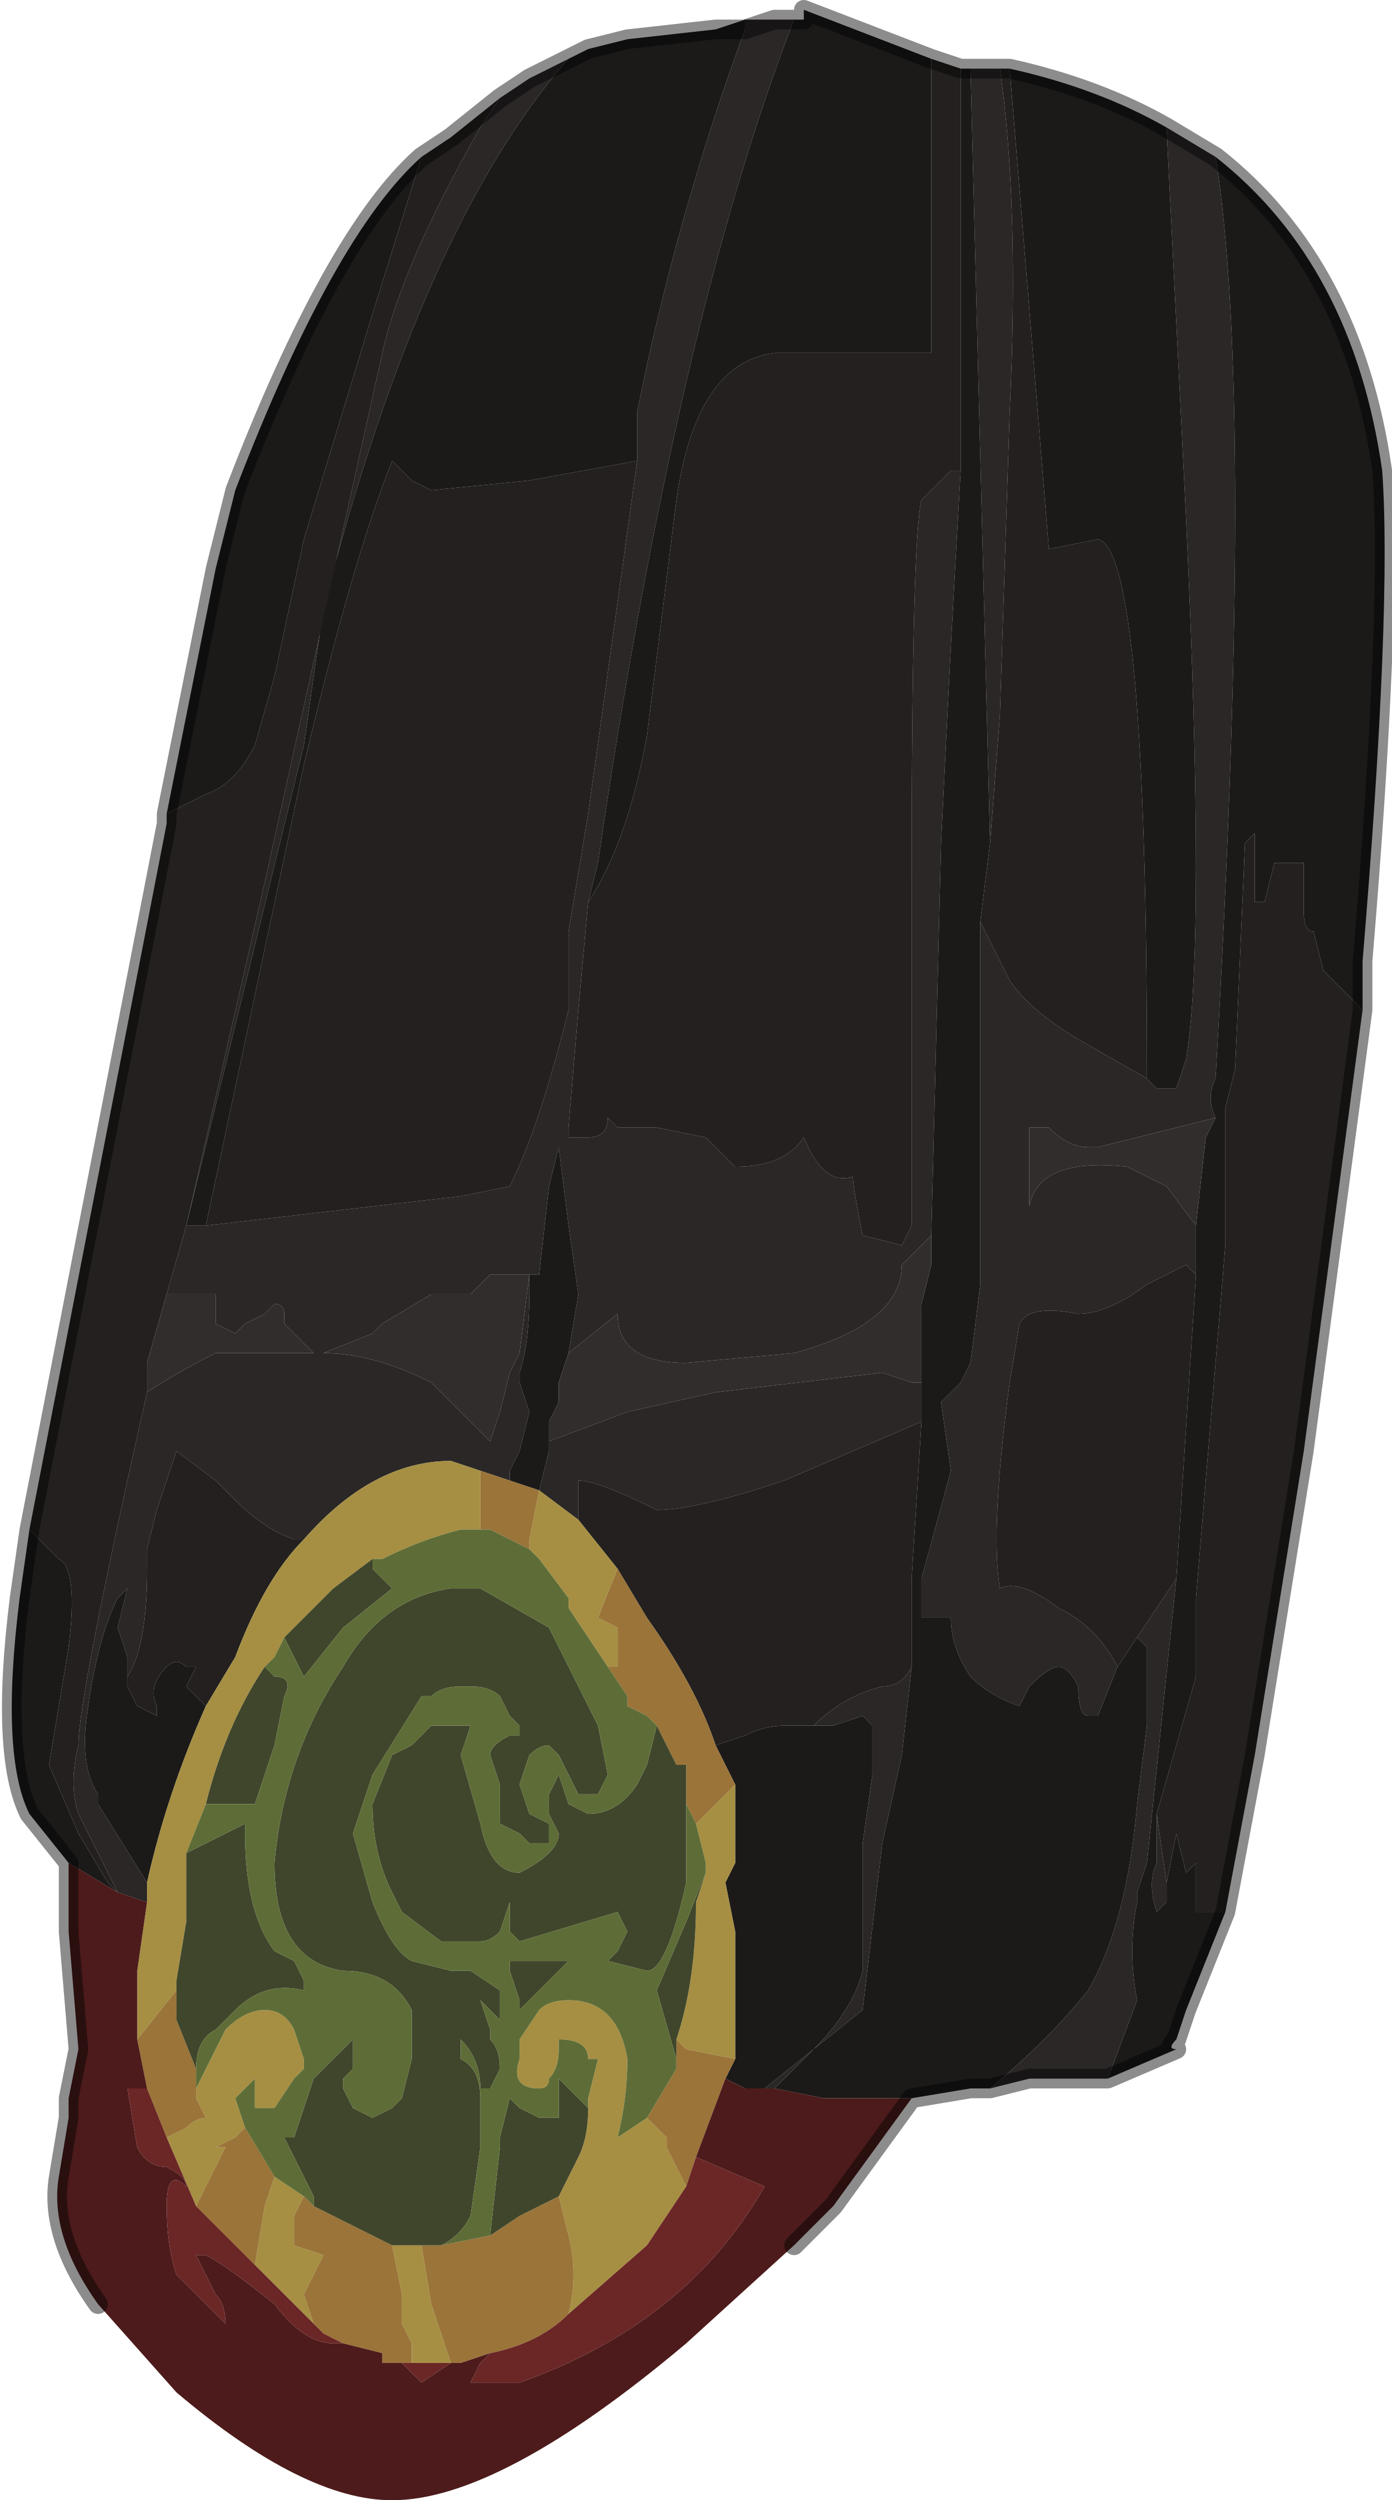 <?xml version="1.0" encoding="UTF-8" standalone="no"?>
<svg xmlns:xlink="http://www.w3.org/1999/xlink" height="12.75px" width="7.1px" xmlns="http://www.w3.org/2000/svg">
  <g transform="matrix(1.0, 0.0, 0.0, 1.0, 3.45, 6.4)">
    <path d="M0.5 -6.3 L0.35 -6.25 0.5 -6.3 0.6 -6.3 0.5 -6.3 0.6 -6.3 Q0.0 -4.75 -0.4 -2.0 L-0.45 -1.8 -0.5 -1.25 -0.55 -0.65 -0.55 -0.6 -0.45 -0.6 Q-0.35 -0.6 -0.35 -0.7 L-0.3 -0.65 -0.25 -0.65 -0.1 -0.65 0.15 -0.6 0.3 -0.45 Q0.55 -0.45 0.65 -0.6 0.75 -0.35 0.9 -0.4 0.9 -0.35 0.95 -0.1 L1.15 -0.05 1.2 -0.15 1.2 -1.9 Q1.2 -3.65 1.25 -3.85 L1.4 -4.0 1.45 -4.0 Q1.4 -3.15 1.35 -2.1 L1.3 -0.1 1.25 -0.05 1.2 0.0 1.15 0.05 Q1.15 0.35 0.6 0.5 L0.05 0.55 Q-0.3 0.55 -0.3 0.3 L-0.55 0.5 -0.5 0.2 -0.55 -0.15 -0.6 -0.55 -0.65 -0.35 -0.7 0.1 -0.9 0.1 -0.95 0.1 -1.05 0.2 -1.25 0.2 -1.5 0.35 -1.55 0.4 -1.8 0.5 Q-1.55 0.5 -1.25 0.65 L-1.05 0.85 -0.95 0.95 -0.9 0.8 -0.85 0.6 -0.8 0.5 -0.75 0.1 -0.75 0.2 Q-0.75 0.45 -0.8 0.6 L-0.8 0.65 -0.75 0.8 -0.8 1.0 -0.85 1.1 -0.85 1.15 -1.0 1.1 -1.0 1.1 -1.15 1.05 Q-1.55 1.05 -1.9 1.45 L-1.95 1.45 Q-2.1 1.4 -2.25 1.25 L-2.35 1.15 -2.55 1.0 -2.65 1.3 -2.7 1.5 -2.7 1.6 Q-2.7 2.0 -2.8 2.15 L-2.8 2.05 -2.85 1.9 -2.8 1.7 -2.85 1.75 Q-2.95 1.95 -3.0 2.3 -3.05 2.6 -2.95 2.75 L-2.95 2.8 -2.7 3.2 -2.7 3.3 -2.85 3.25 -3.05 2.85 Q-3.1 2.7 -3.05 2.5 -3.05 2.25 -2.7 0.7 L-2.7 0.7 Q-2.55 0.6 -2.35 0.5 L-1.85 0.5 -2.0 0.35 -2.0 0.3 Q-2.0 0.25 -2.05 0.25 L-2.1 0.3 -2.2 0.35 -2.25 0.4 -2.35 0.35 -2.35 0.2 -2.5 0.2 -2.6 0.2 -2.5 -0.15 -2.5 -0.15 -2.4 -0.15 -1.1 -0.3 -0.85 -0.35 Q-0.7 -0.65 -0.55 -1.25 L-0.55 -1.65 -0.45 -2.25 -0.2 -4.05 -0.2 -4.3 Q0.0 -5.3 0.35 -6.25 L0.35 -6.3 0.5 -6.3 M1.5 -6.05 L1.65 -6.05 Q1.75 -5.35 1.7 -4.3 L1.65 -2.75 1.6 -2.1 1.5 -6.05 M2.5 -5.75 L2.75 -5.6 Q2.95 -4.35 2.75 -0.9 2.7 -0.8 2.75 -0.7 L2.15 -0.55 2.1 -0.55 Q2.0 -0.55 1.9 -0.65 L1.8 -0.65 1.8 -0.2 1.8 -0.25 Q1.85 -0.5 2.3 -0.45 L2.5 -0.35 2.65 -0.15 2.65 0.1 2.6 0.05 2.4 0.15 Q2.2 0.3 2.05 0.3 1.8 0.25 1.75 0.35 1.75 0.35 1.7 0.65 1.6 1.4 1.65 1.7 1.75 1.65 1.95 1.8 2.15 1.9 2.25 2.1 L2.15 2.35 2.1 2.35 Q2.05 2.35 2.05 2.2 2.0 2.1 1.95 2.1 1.9 2.1 1.8 2.2 L1.75 2.3 Q1.6 2.25 1.5 2.15 1.4 2.0 1.4 1.85 L1.3 1.85 1.25 1.85 1.25 1.7 1.25 1.65 1.4 1.1 1.35 0.75 1.45 0.65 1.5 0.55 1.55 0.15 1.55 0.05 1.55 -1.7 1.7 -1.4 Q1.8 -1.25 2.05 -1.1 L2.4 -0.9 2.45 -0.85 2.55 -0.85 2.6 -1.0 Q2.7 -1.6 2.6 -3.75 L2.5 -5.75 M2.2 4.2 L1.8 4.2 1.6 4.25 Q1.9 4.0 2.1 3.75 2.3 3.4 2.35 2.8 L2.4 2.4 2.4 2.0 2.35 1.95 2.55 1.65 2.4 3.1 2.35 3.25 2.35 3.3 Q2.3 3.55 2.35 3.8 L2.2 4.2 M-0.9 -5.9 L-0.75 -6.0 -0.55 -6.1 Q-1.3 -5.25 -1.8 -3.3 L-1.9 -2.6 -2.5 -0.15 -2.1 -1.9 -1.5 -4.6 Q-1.4 -5.05 -1.0 -5.75 L-0.9 -5.9 M0.6 -6.3 L0.6 -6.3 M-0.65 0.95 L-0.25 0.8 0.2 0.7 1.05 0.6 1.2 0.65 1.25 0.65 1.25 0.85 0.55 1.15 Q0.1 1.3 -0.1 1.3 -0.4 1.15 -0.5 1.15 L-0.5 1.35 -0.7 1.2 -0.65 1.0 -0.65 0.95 M1.2 2.1 L1.15 2.55 1.05 3.0 0.95 3.85 0.7 4.05 0.5 4.25 0.45 4.25 0.7 4.05 Q0.9 3.85 0.95 3.65 L0.95 3.0 1.0 2.65 1.0 2.4 0.95 2.35 0.8 2.4 0.7 2.4 Q0.85 2.25 1.05 2.2 1.15 2.2 1.2 2.1 M2.5 3.2 L2.5 3.3 2.45 3.35 Q2.4 3.2 2.45 3.1 L2.45 2.85 2.5 3.2 M-2.9 3.2 L-2.85 3.25 -2.85 3.25 -2.9 3.2" fill="#2a2726" fill-rule="evenodd" stroke="none"/>
    <path d="M0.35 -6.3 L0.35 -6.25 Q0.0 -5.3 -0.2 -4.3 L-0.2 -4.05 -0.75 -3.95 -1.25 -3.9 -1.35 -3.95 -1.45 -4.05 Q-1.65 -3.55 -1.9 -2.5 L-2.4 -0.15 -2.5 -0.15 -2.5 -0.15 -1.9 -2.6 -1.8 -3.3 Q-1.3 -5.25 -0.55 -6.1 L-0.45 -6.15 -0.25 -6.2 0.2 -6.25 0.35 -6.3 M-2.7 3.2 L-2.95 2.8 -2.95 2.75 Q-3.05 2.6 -3.0 2.3 -2.95 1.95 -2.85 1.75 L-2.8 1.7 -2.85 1.9 -2.8 2.05 -2.8 2.15 -2.8 2.2 -2.75 2.3 -2.65 2.35 -2.65 2.3 Q-2.7 2.2 -2.6 2.1 -2.55 2.05 -2.5 2.1 L-2.45 2.1 -2.5 2.2 -2.4 2.3 Q-2.6 2.75 -2.7 3.2 M-0.85 1.15 L-0.85 1.1 -0.8 1.0 -0.75 0.8 -0.8 0.65 -0.8 0.6 Q-0.75 0.45 -0.75 0.2 L-0.75 0.1 -0.7 0.1 -0.65 -0.35 -0.6 -0.55 -0.55 -0.15 -0.5 0.2 -0.55 0.5 -0.6 0.65 -0.6 0.75 -0.65 0.85 -0.65 0.95 -0.65 1.0 -0.7 1.2 -0.7 1.2 -0.85 1.15 M1.3 -0.1 L1.35 -2.1 Q1.4 -3.15 1.45 -4.0 L1.45 -6.05 1.5 -6.05 1.6 -2.1 1.55 -1.7 1.55 0.05 1.55 0.15 1.5 0.55 1.45 0.65 1.35 0.75 1.4 1.1 1.25 1.65 1.25 1.7 1.25 1.85 1.3 1.85 1.4 1.85 Q1.4 2.0 1.5 2.15 1.6 2.25 1.75 2.3 L1.8 2.2 Q1.9 2.1 1.95 2.1 2.0 2.1 2.05 2.2 2.05 2.35 2.1 2.35 L2.15 2.35 2.25 2.1 2.35 1.95 2.4 2.0 2.4 2.4 2.35 2.8 Q2.3 3.4 2.1 3.75 1.9 4.0 1.6 4.25 L1.5 4.25 1.2 4.3 0.9 4.3 0.75 4.3 0.5 4.25 0.7 4.05 0.95 3.85 1.05 3.0 1.15 2.55 1.2 2.1 1.2 1.65 1.25 0.85 1.25 0.65 1.25 0.25 1.3 0.05 1.3 -0.1 M-0.45 -1.8 L-0.4 -2.0 Q0.0 -4.75 0.6 -6.3 L0.65 -6.3 0.65 -6.35 1.3 -6.1 1.3 -4.6 0.5 -4.6 Q0.1 -4.55 0.0 -3.85 L-0.15 -2.65 Q-0.25 -2.1 -0.45 -1.8 M1.7 -6.05 Q2.15 -5.95 2.5 -5.75 L2.6 -3.75 Q2.7 -1.6 2.6 -1.0 L2.55 -0.85 2.45 -0.85 2.4 -0.9 Q2.4 -3.6 2.15 -3.65 L1.9 -3.6 1.7 -6.05 M2.75 -5.6 Q3.45 -5.05 3.6 -4.0 3.65 -3.3 3.5 -1.5 L3.5 -1.25 3.4 -1.35 3.3 -1.45 3.25 -1.65 Q3.2 -1.65 3.2 -1.75 L3.2 -2.0 3.05 -2.0 3.0 -1.8 2.95 -1.8 2.95 -2.15 2.9 -2.1 2.85 -0.95 2.8 -0.75 2.8 -0.05 2.65 1.75 2.65 2.15 2.45 2.85 2.45 3.1 Q2.4 3.2 2.45 3.35 L2.5 3.3 2.5 3.2 2.55 2.95 2.6 3.15 2.65 3.1 2.65 3.35 2.8 3.35 2.6 3.85 2.55 4.0 Q2.5 4.05 2.55 4.05 L2.2 4.2 2.35 3.8 Q2.3 3.55 2.35 3.3 L2.35 3.25 2.4 3.1 2.55 1.65 2.65 0.1 2.65 -0.15 2.7 -0.6 2.75 -0.7 Q2.7 -0.8 2.75 -0.9 2.95 -4.35 2.75 -5.6 M-3.1 3.1 L-3.3 2.85 Q-3.45 2.55 -3.35 1.75 L-3.3 1.4 -3.15 1.55 Q-3.05 1.6 -3.1 2.0 L-3.2 2.6 -3.05 2.95 -2.9 3.2 -2.9 3.2 -2.85 3.25 -3.1 3.1 M-2.6 -2.25 L-2.35 -3.5 -2.25 -3.9 Q-1.75 -5.2 -1.3 -5.6 L-1.55 -4.8 -1.9 -3.65 -2.05 -2.95 -2.15 -2.6 Q-2.25 -2.4 -2.4 -2.35 L-2.6 -2.25 M0.6 -6.3 L0.65 -6.3 0.6 -6.3 0.6 -6.3 M0.2 -6.25 L0.35 -6.25 0.2 -6.25 M0.2 2.5 L0.35 2.45 Q0.45 2.4 0.55 2.4 L0.7 2.4 0.8 2.4 0.95 2.35 1.0 2.4 1.0 2.65 0.95 3.0 0.95 3.65 Q0.9 3.85 0.7 4.05 L0.45 4.25 0.35 4.25 0.25 4.2 0.3 4.1 0.3 3.45 0.25 3.2 0.3 3.1 0.3 2.7 0.2 2.5 M-2.5 -0.15 L-2.5 -0.15" fill="#1c1a19" fill-rule="evenodd" stroke="none"/>
    <path d="M-0.2 -4.05 L-0.45 -2.25 -0.55 -1.65 -0.55 -1.25 Q-0.7 -0.65 -0.85 -0.35 L-1.1 -0.3 -2.4 -0.15 -1.9 -2.5 Q-1.65 -3.55 -1.45 -4.05 L-1.35 -3.95 -1.25 -3.9 -0.75 -3.95 -0.2 -4.05 M-2.5 -0.15 L-2.6 0.2 -2.7 0.55 -2.7 0.7 Q-3.05 2.25 -3.05 2.5 -3.1 2.7 -3.05 2.85 L-2.85 3.25 -2.85 3.25 -2.9 3.2 -2.9 3.2 -3.05 2.95 -3.2 2.6 -3.1 2.0 Q-3.05 1.6 -3.15 1.55 L-3.3 1.4 -2.6 -2.2 -2.6 -2.25 -2.4 -2.35 Q-2.25 -2.4 -2.15 -2.6 L-2.05 -2.95 -1.9 -3.65 -1.55 -4.8 -1.3 -5.6 -1.15 -5.7 -0.9 -5.9 -1.0 -5.75 Q-1.4 -5.05 -1.5 -4.6 L-2.1 -1.9 -2.5 -0.15 -2.5 -0.15 M-2.8 2.15 Q-2.7 2.0 -2.7 1.6 L-2.7 1.5 -2.65 1.3 -2.55 1.0 -2.35 1.15 -2.25 1.25 Q-2.1 1.4 -1.95 1.45 L-1.9 1.45 Q-2.1 1.65 -2.25 2.05 L-2.4 2.3 -2.5 2.2 -2.45 2.1 -2.5 2.1 Q-2.55 2.05 -2.6 2.1 -2.7 2.2 -2.65 2.3 L-2.65 2.35 -2.75 2.3 -2.8 2.2 -2.8 2.15 M1.45 -4.0 L1.4 -4.0 1.25 -3.85 Q1.2 -3.65 1.2 -1.9 L1.2 -0.15 1.15 -0.05 0.95 -0.1 Q0.9 -0.35 0.9 -0.4 0.75 -0.35 0.65 -0.6 0.55 -0.45 0.3 -0.45 L0.15 -0.6 -0.1 -0.65 -0.25 -0.65 -0.3 -0.65 -0.35 -0.7 Q-0.35 -0.6 -0.45 -0.6 L-0.55 -0.6 -0.55 -0.65 -0.5 -1.25 -0.45 -1.8 Q-0.25 -2.1 -0.15 -2.65 L0.0 -3.85 Q0.1 -4.55 0.5 -4.6 L1.3 -4.6 1.3 -6.1 1.45 -6.05 1.45 -6.05 1.45 -4.0 M1.65 -6.05 L1.7 -6.05 1.9 -3.6 2.15 -3.65 Q2.4 -3.6 2.4 -0.9 L2.05 -1.1 Q1.8 -1.25 1.7 -1.4 L1.55 -1.7 1.6 -2.1 1.65 -2.75 1.7 -4.3 Q1.75 -5.35 1.65 -6.05 M3.5 -1.25 L3.2 1.0 2.95 2.55 2.8 3.35 2.65 3.35 2.65 3.1 2.6 3.15 2.55 2.95 2.5 3.2 2.45 2.85 2.65 2.15 2.65 1.75 2.8 -0.05 2.8 -0.75 2.85 -0.95 2.9 -2.1 2.95 -2.15 2.95 -1.8 3.0 -1.8 3.05 -2.0 3.2 -2.0 3.2 -1.75 Q3.2 -1.65 3.25 -1.65 L3.3 -1.45 3.4 -1.35 3.5 -1.25 M2.25 2.1 Q2.15 1.9 1.95 1.8 1.75 1.65 1.65 1.7 1.6 1.4 1.7 0.65 1.75 0.35 1.75 0.35 1.8 0.25 2.05 0.3 2.2 0.3 2.4 0.15 L2.6 0.05 2.65 0.1 2.55 1.65 2.35 1.95 2.25 2.1 M1.25 0.85 L1.2 1.65 1.2 2.1 Q1.15 2.2 1.05 2.2 0.85 2.25 0.7 2.4 L0.55 2.4 Q0.45 2.4 0.35 2.45 L0.2 2.5 Q0.1 2.2 -0.15 1.85 L-0.3 1.6 -0.5 1.35 -0.5 1.15 Q-0.4 1.15 -0.1 1.3 0.1 1.3 0.55 1.15 L1.25 0.85 M-2.85 3.25 L-2.85 3.25" fill="#23201f" fill-rule="evenodd" stroke="none"/>
    <path d="M-2.6 0.2 L-2.5 0.2 -2.35 0.2 -2.35 0.35 -2.25 0.4 -2.2 0.35 -2.1 0.3 -2.05 0.25 Q-2.0 0.25 -2.0 0.3 L-2.0 0.35 -1.85 0.5 -2.35 0.5 Q-2.55 0.6 -2.7 0.7 L-2.7 0.7 -2.7 0.55 -2.6 0.2 M-0.75 0.1 L-0.8 0.5 -0.85 0.6 -0.9 0.8 -0.95 0.95 -1.05 0.85 -1.25 0.65 Q-1.55 0.5 -1.8 0.5 L-1.55 0.4 -1.5 0.35 -1.25 0.2 -1.05 0.2 -0.95 0.1 -0.9 0.1 -0.7 0.1 -0.75 0.1 M-0.55 0.5 L-0.3 0.3 Q-0.3 0.55 0.05 0.55 L0.6 0.5 Q1.15 0.35 1.15 0.05 L1.2 0.0 1.25 -0.05 1.3 -0.1 1.3 0.05 1.25 0.25 1.25 0.65 1.2 0.65 1.05 0.6 0.2 0.7 -0.25 0.8 -0.65 0.95 -0.65 0.85 -0.6 0.75 -0.6 0.65 -0.55 0.5 M2.65 -0.15 L2.5 -0.35 2.3 -0.45 Q1.85 -0.5 1.8 -0.25 L1.8 -0.2 1.8 -0.65 1.9 -0.65 Q2.0 -0.55 2.1 -0.55 L2.15 -0.55 2.75 -0.7 2.7 -0.6 2.65 -0.15" fill="#312d2c" fill-rule="evenodd" stroke="none"/>
    <path d="M-2.7 3.3 L-2.7 3.2 Q-2.6 2.75 -2.4 2.3 L-2.25 2.05 Q-2.1 1.65 -1.9 1.45 -1.55 1.05 -1.15 1.05 L-1.0 1.1 -1.0 1.1 -1.0 1.4 -1.1 1.4 Q-1.3 1.45 -1.5 1.55 L-1.55 1.55 -1.75 1.7 -1.85 1.8 -2.0 1.95 -2.05 2.05 -2.1 2.1 Q-2.3 2.4 -2.4 2.8 L-2.5 3.05 -2.5 3.4 -2.55 3.7 -2.55 3.75 -2.75 4.0 -2.75 3.65 -2.7 3.3 M0.3 2.7 L0.3 3.1 0.25 3.2 0.3 3.45 0.3 4.1 0.05 4.05 0.0 4.0 Q0.1 3.7 0.1 3.3 L0.15 3.15 0.15 3.1 0.1 2.9 0.25 2.75 0.3 2.7 M-0.35 2.1 L-0.55 1.8 -0.55 1.75 -0.7 1.55 -0.75 1.5 -0.75 1.45 -0.7 1.2 -0.5 1.35 -0.3 1.6 -0.4 1.85 Q-0.3 1.9 -0.3 1.9 -0.3 1.9 -0.3 1.95 L-0.3 2.1 -0.35 2.1 M-2.45 4.15 L-2.45 4.25 -2.45 4.25 -2.3 3.95 Q-2.2 3.85 -2.1 3.85 -2.0 3.85 -1.95 3.95 L-1.9 4.1 -1.9 4.15 -1.95 4.2 -2.05 4.35 -2.15 4.35 -2.15 4.25 -2.15 4.2 -2.1 4.15 -2.15 4.2 -2.25 4.3 -2.2 4.45 -2.25 4.5 -2.35 4.55 -2.3 4.55 -2.35 4.65 -2.4 4.75 -2.45 4.85 -2.6 4.5 -2.5 4.45 Q-2.45 4.4 -2.4 4.4 L-2.45 4.3 -2.45 4.2 -2.45 4.15 M-2.05 4.7 L-1.9 4.8 -1.95 4.9 -1.95 5.05 -1.8 5.1 -1.9 5.3 -1.85 5.45 -2.15 5.15 -2.1 4.85 -2.05 4.7 M-0.45 4.35 L-0.45 4.3 -0.4 4.1 -0.45 4.1 Q-0.45 4.0 -0.6 4.0 L-0.6 4.05 Q-0.6 4.15 -0.65 4.2 -0.65 4.25 -0.7 4.25 -0.85 4.25 -0.8 4.1 L-0.8 4.0 -0.7 3.85 Q-0.65 3.8 -0.55 3.8 -0.3 3.8 -0.25 4.1 -0.25 4.3 -0.3 4.5 L-0.15 4.4 -0.05 4.5 -0.05 4.55 0.05 4.75 -0.15 5.05 -0.55 5.4 Q-0.5 5.2 -0.55 5.0 L-0.6 4.8 -0.5 4.6 Q-0.45 4.5 -0.45 4.35 M-1.15 5.65 L-1.15 5.65 -1.3 5.65 -1.35 5.65 -1.35 5.55 -1.4 5.45 -1.4 5.3 -1.45 5.05 -1.35 5.05 -1.3 5.05 -1.25 5.35 -1.15 5.65 M-0.7 1.2 L-0.7 1.2" fill="#a68f43" fill-rule="evenodd" stroke="none"/>
    <path d="M-1.0 1.1 L-0.85 1.15 -0.7 1.2 -0.75 1.45 -0.75 1.5 -0.95 1.4 -0.95 1.4 -1.0 1.4 -1.0 1.1 M0.2 2.5 L0.3 2.7 0.25 2.75 0.1 2.9 0.05 2.8 0.05 2.6 0.0 2.6 -0.1 2.4 -0.15 2.35 -0.25 2.3 -0.25 2.25 -0.35 2.1 -0.3 2.1 -0.3 1.95 Q-0.3 1.9 -0.3 1.9 -0.3 1.9 -0.4 1.85 L-0.3 1.6 -0.15 1.85 Q0.1 2.2 0.2 2.5 M0.3 4.1 L0.25 4.2 0.1 4.6 0.05 4.75 -0.05 4.55 -0.05 4.5 -0.15 4.4 0.0 4.15 0.0 4.1 0.0 4.0 0.05 4.05 0.3 4.1 M-2.45 4.15 L-2.45 4.15 -2.45 4.2 -2.45 4.3 -2.4 4.4 Q-2.45 4.4 -2.5 4.45 L-2.6 4.5 -2.7 4.25 -2.75 4.0 -2.55 3.75 -2.55 3.9 -2.45 4.15 M-2.2 4.45 L-2.05 4.7 -2.1 4.85 -2.15 5.15 -2.25 5.05 -2.4 4.9 -2.45 4.85 -2.4 4.75 -2.35 4.65 -2.3 4.55 -2.35 4.55 -2.25 4.5 -2.2 4.45 M-1.9 4.8 L-1.85 4.85 -1.45 5.05 -1.4 5.3 -1.4 5.45 -1.35 5.55 -1.35 5.65 -1.5 5.65 -1.5 5.6 -1.7 5.55 -1.8 5.5 -1.85 5.45 -1.9 5.3 -1.8 5.1 -1.95 5.05 -1.95 4.9 -1.9 4.8 M-1.2 5.05 L-0.95 5.0 -0.8 4.9 -0.6 4.8 -0.55 5.0 Q-0.5 5.2 -0.55 5.4 -0.7 5.55 -0.95 5.6 L-1.1 5.65 -1.15 5.65 -1.25 5.35 -1.3 5.05 -1.2 5.05" fill="#9a7439" fill-rule="evenodd" stroke="none"/>
    <path d="M0.15 3.15 L0.1 3.3 Q0.1 3.7 0.0 4.0 L0.0 4.1 -0.1 3.75 0.05 3.4 0.15 3.15 M-0.1 2.4 L0.0 2.6 0.05 2.6 0.05 2.8 0.05 3.2 Q-0.05 3.65 -0.15 3.65 L-0.35 3.6 -0.3 3.55 -0.25 3.45 -0.3 3.35 -0.8 3.5 -0.85 3.45 -0.85 3.3 -0.85 3.3 -0.9 3.45 Q-0.95 3.5 -1.0 3.5 L-1.2 3.5 -1.2 3.5 -1.4 3.35 -1.45 3.25 Q-1.55 3.05 -1.55 2.8 L-1.45 2.55 -1.45 2.55 -1.35 2.5 -1.25 2.4 -1.05 2.4 -1.1 2.55 -1.0 2.9 Q-0.95 3.15 -0.8 3.15 -0.6 3.05 -0.6 2.95 L-0.65 2.85 -0.65 2.75 -0.6 2.65 -0.55 2.8 -0.45 2.85 Q-0.3 2.85 -0.2 2.7 L-0.15 2.6 -0.1 2.4 M-1.55 1.55 L-1.55 1.6 -1.45 1.7 -1.7 1.9 -1.9 2.15 -2.0 1.95 -1.85 1.8 -1.75 1.7 -1.55 1.55 M-2.1 2.1 L-2.05 2.15 Q-1.95 2.15 -2.0 2.25 L-2.05 2.5 -2.15 2.8 -2.4 2.8 Q-2.3 2.4 -2.1 2.1 M-2.5 3.05 L-2.4 3.0 -2.2 2.9 -2.2 2.95 Q-2.2 3.35 -2.05 3.55 L-1.95 3.6 -1.9 3.7 -1.9 3.75 Q-2.1 3.7 -2.25 3.85 L-2.35 3.95 Q-2.45 4.0 -2.45 4.15 L-2.55 3.9 -2.55 3.75 -2.55 3.7 -2.5 3.4 -2.5 3.05 M-1.85 4.85 L-1.85 4.8 -2.0 4.5 -1.95 4.5 -1.85 4.2 -1.8 4.15 -1.65 4.0 -1.65 4.15 -1.7 4.2 -1.7 4.25 -1.65 4.35 -1.55 4.4 -1.45 4.35 -1.4 4.3 -1.35 4.1 -1.35 3.85 Q-1.45 3.65 -1.7 3.65 -2.05 3.6 -2.05 3.1 -2.0 2.55 -1.7 2.1 -1.5 1.75 -1.15 1.7 L-1.15 1.7 -1.1 1.7 -1.0 1.7 -0.65 1.9 -0.6 2.0 -0.5 2.2 -0.4 2.4 -0.35 2.65 -0.35 2.65 -0.4 2.75 -0.5 2.75 -0.6 2.55 Q-0.65 2.5 -0.65 2.5 -0.7 2.5 -0.75 2.55 L-0.75 2.55 -0.8 2.7 -0.75 2.85 -0.65 2.9 -0.65 3.0 -0.75 3.0 -0.8 2.95 -0.9 2.9 -0.9 2.7 -0.95 2.55 Q-0.95 2.5 -0.85 2.45 L-0.8 2.45 -0.8 2.4 -0.85 2.35 -0.9 2.25 Q-0.95 2.2 -1.05 2.2 L-1.1 2.2 Q-1.2 2.2 -1.25 2.25 L-1.3 2.25 -1.3 2.25 -1.55 2.65 -1.65 2.95 -1.55 3.3 Q-1.45 3.55 -1.35 3.6 L-1.15 3.65 -1.05 3.65 -1.05 3.65 -0.9 3.75 -0.9 3.9 -1.0 3.8 -0.95 3.95 -0.95 4.0 Q-0.9 4.05 -0.9 4.15 L-0.95 4.25 -1.0 4.25 Q-1.0 4.1 -1.1 4.0 L-1.1 4.1 Q-1.0 4.15 -1.0 4.3 L-1.0 4.55 -1.05 4.9 Q-1.1 5.0 -1.2 5.05 L-1.3 5.05 -1.35 5.05 -1.45 5.05 -1.85 4.85 M-0.95 5.0 L-0.9 4.55 -0.9 4.5 -0.85 4.3 -0.8 4.35 -0.7 4.4 -0.6 4.4 Q-0.6 4.35 -0.6 4.2 L-0.5 4.3 -0.45 4.35 Q-0.45 4.5 -0.5 4.6 L-0.6 4.8 -0.8 4.9 -0.95 5.0 M-0.85 3.6 L-0.55 3.6 -0.8 3.85 -0.8 3.8 -0.85 3.65 -0.85 3.6" fill="#40462b" fill-rule="evenodd" stroke="none"/>
    <path d="M0.1 2.9 L0.15 3.1 0.15 3.15 0.05 3.4 -0.1 3.75 0.0 4.1 0.0 4.15 -0.15 4.4 -0.3 4.5 Q-0.25 4.3 -0.25 4.1 -0.3 3.8 -0.55 3.8 -0.65 3.8 -0.7 3.85 L-0.8 4.0 -0.8 4.1 Q-0.85 4.25 -0.7 4.25 -0.65 4.25 -0.65 4.2 -0.6 4.15 -0.6 4.05 L-0.6 4.0 Q-0.45 4.0 -0.45 4.1 L-0.4 4.1 -0.45 4.3 -0.45 4.35 -0.5 4.3 -0.6 4.2 Q-0.6 4.35 -0.6 4.4 L-0.7 4.4 -0.8 4.35 -0.85 4.3 -0.9 4.5 -0.9 4.55 -0.95 5.0 -1.2 5.05 Q-1.1 5.0 -1.05 4.9 L-1.0 4.55 -1.0 4.3 Q-1.0 4.15 -1.1 4.1 L-1.1 4.0 Q-1.0 4.1 -1.0 4.25 L-0.95 4.25 -0.9 4.15 Q-0.9 4.05 -0.95 4.0 L-0.95 3.95 -1.0 3.8 -0.9 3.9 -0.9 3.75 -1.05 3.65 -1.05 3.65 -1.15 3.65 -1.35 3.6 Q-1.45 3.55 -1.55 3.3 L-1.65 2.95 -1.55 2.65 -1.3 2.25 -1.3 2.25 -1.25 2.25 Q-1.2 2.2 -1.1 2.2 L-1.05 2.2 Q-0.95 2.2 -0.9 2.25 L-0.85 2.35 -0.8 2.4 -0.8 2.45 -0.85 2.45 Q-0.95 2.5 -0.95 2.55 L-0.9 2.7 -0.9 2.9 -0.8 2.95 -0.75 3.0 -0.65 3.0 -0.65 2.9 -0.75 2.85 -0.8 2.7 -0.75 2.55 -0.75 2.55 Q-0.7 2.5 -0.65 2.5 -0.65 2.5 -0.6 2.55 L-0.5 2.75 -0.4 2.75 -0.35 2.65 -0.35 2.65 -0.4 2.4 -0.5 2.2 -0.6 2.0 -0.65 1.9 -1.0 1.7 -1.1 1.7 -1.15 1.7 -1.15 1.7 Q-1.5 1.75 -1.7 2.1 -2.0 2.55 -2.05 3.1 -2.05 3.6 -1.7 3.65 -1.45 3.65 -1.35 3.85 L-1.35 4.1 -1.4 4.3 -1.45 4.35 -1.55 4.4 -1.65 4.35 -1.7 4.25 -1.7 4.2 -1.65 4.15 -1.65 4.0 -1.8 4.15 -1.85 4.2 -1.95 4.5 -2.0 4.5 -1.85 4.8 -1.85 4.85 -1.9 4.8 -2.05 4.7 -2.2 4.45 -2.25 4.3 -2.15 4.2 -2.1 4.15 -2.15 4.2 -2.15 4.25 -2.15 4.35 -2.05 4.35 -1.95 4.2 -1.9 4.15 -1.9 4.1 -1.95 3.95 Q-2.0 3.85 -2.1 3.85 -2.2 3.85 -2.3 3.95 L-2.45 4.25 -2.45 4.25 -2.45 4.15 Q-2.45 4.0 -2.35 3.95 L-2.25 3.85 Q-2.1 3.7 -1.9 3.75 L-1.9 3.7 -1.95 3.6 -2.05 3.55 Q-2.2 3.35 -2.2 2.95 L-2.2 2.9 -2.4 3.0 -2.5 3.05 -2.4 2.8 -2.15 2.8 -2.05 2.5 -2.0 2.25 Q-1.95 2.15 -2.05 2.15 L-2.1 2.1 -2.05 2.05 -2.0 1.95 -1.9 2.15 -1.7 1.9 -1.45 1.7 -1.55 1.6 -1.55 1.55 -1.5 1.55 Q-1.3 1.45 -1.1 1.4 L-1.0 1.4 -0.95 1.4 -0.95 1.4 -0.75 1.5 -0.7 1.55 -0.55 1.75 -0.55 1.8 -0.35 2.1 -0.25 2.25 -0.25 2.3 -0.15 2.35 -0.1 2.4 -0.15 2.6 -0.2 2.7 Q-0.3 2.85 -0.45 2.85 L-0.55 2.8 -0.6 2.65 -0.65 2.75 -0.65 2.85 -0.6 2.95 Q-0.6 3.05 -0.8 3.15 -0.95 3.15 -1.0 2.9 L-1.1 2.55 -1.05 2.4 -1.25 2.4 -1.35 2.5 -1.45 2.55 -1.45 2.55 -1.55 2.8 Q-1.55 3.05 -1.45 3.25 L-1.4 3.35 -1.2 3.5 -1.2 3.5 -1.0 3.5 Q-0.95 3.5 -0.9 3.45 L-0.85 3.3 -0.85 3.3 -0.85 3.45 -0.8 3.5 -0.3 3.35 -0.25 3.45 -0.3 3.55 -0.35 3.6 -0.15 3.65 Q-0.05 3.65 0.05 3.2 L0.05 2.8 0.1 2.9 M-2.45 4.15 L-2.45 4.15 M-0.85 3.6 L-0.85 3.65 -0.8 3.8 -0.8 3.85 -0.55 3.6 -0.85 3.6" fill="#5e6d37" fill-rule="evenodd" stroke="none"/>
    <path d="M-2.85 3.25 L-2.7 3.3 -2.75 3.65 -2.75 4.0 -2.7 4.25 -2.8 4.25 -2.75 4.55 Q-2.7 4.65 -2.6 4.65 -2.5 4.7 -2.5 4.75 -2.6 4.65 -2.6 4.85 -2.6 5.05 -2.55 5.2 L-2.3 5.45 Q-2.3 5.35 -2.35 5.3 L-2.45 5.1 -2.4 5.1 Q-2.3 5.15 -2.05 5.35 -1.9 5.55 -1.75 5.55 L-1.7 5.55 -1.5 5.6 -1.5 5.65 Q-1.45 5.65 -1.4 5.65 L-1.3 5.75 -1.15 5.65 -1.1 5.65 -0.95 5.6 -1.0 5.65 -1.05 5.75 -1.05 5.75 -0.8 5.75 Q0.05 5.45 0.45 4.75 L0.1 4.6 0.25 4.2 0.35 4.25 0.45 4.25 0.5 4.25 0.75 4.3 0.9 4.3 1.2 4.3 0.8 4.85 0.6 5.05 0.05 5.55 Q-0.9 6.35 -1.45 6.35 -1.9 6.35 -2.55 5.8 L-2.95 5.35 Q-3.2 5.0 -3.15 4.7 L-3.1 4.4 -3.1 4.3 -3.05 4.05 -3.1 3.45 -3.1 3.1 -2.85 3.25 -2.85 3.25 M-1.15 5.65 L-1.15 5.65" fill="#4d1b1b" fill-rule="evenodd" stroke="none"/>
    <path d="M0.1 4.6 L0.45 4.75 Q0.05 5.45 -0.8 5.75 L-1.05 5.75 -1.05 5.75 -1.0 5.65 -0.95 5.6 Q-0.7 5.55 -0.55 5.4 L-0.15 5.05 0.05 4.75 0.1 4.6 M-1.15 5.65 L-1.3 5.75 -1.4 5.65 Q-1.45 5.65 -1.5 5.65 L-1.35 5.65 -1.3 5.65 -1.15 5.65 M-1.7 5.55 L-1.75 5.55 Q-1.9 5.55 -2.05 5.35 -2.3 5.15 -2.4 5.1 L-2.45 5.1 -2.35 5.3 Q-2.3 5.35 -2.3 5.45 L-2.55 5.2 Q-2.6 5.05 -2.6 4.85 -2.6 4.65 -2.5 4.75 -2.5 4.7 -2.6 4.65 -2.7 4.65 -2.75 4.55 L-2.8 4.25 -2.7 4.25 -2.6 4.5 -2.45 4.85 -2.4 4.9 -2.25 5.05 -2.15 5.15 -1.85 5.45 -1.8 5.5 -1.7 5.55" fill="#6b2626" fill-rule="evenodd" stroke="none"/>
    <path d="M0.35 -6.25 L0.5 -6.3 0.6 -6.3 0.65 -6.3 0.65 -6.35 1.3 -6.1 1.45 -6.05 1.45 -6.05 1.5 -6.05 1.65 -6.05 1.7 -6.05 Q2.15 -5.95 2.5 -5.75 L2.75 -5.6 Q3.45 -5.05 3.6 -4.0 3.65 -3.3 3.5 -1.5 L3.5 -1.25 3.2 1.0 2.95 2.55 2.8 3.35 2.6 3.85 2.55 4.0 Q2.5 4.05 2.55 4.05 L2.2 4.2 1.8 4.2 1.6 4.25 1.5 4.25 1.2 4.3 0.8 4.85 0.6 5.05 M-2.95 5.35 Q-3.2 5.0 -3.15 4.7 L-3.1 4.4 -3.1 4.3 -3.05 4.05 -3.1 3.45 -3.1 3.1 -3.3 2.85 Q-3.45 2.55 -3.35 1.75 L-3.3 1.4 -2.6 -2.2 -2.6 -2.25 -2.35 -3.5 -2.25 -3.9 Q-1.75 -5.2 -1.3 -5.6 L-1.15 -5.7 -0.9 -5.9 -0.75 -6.0 -0.55 -6.1 -0.45 -6.15 -0.25 -6.2 0.2 -6.25 0.35 -6.25" fill="none" stroke="#000000" stroke-linecap="round" stroke-linejoin="round" stroke-opacity="0.451" stroke-width="0.1"/>
  </g>
</svg>
